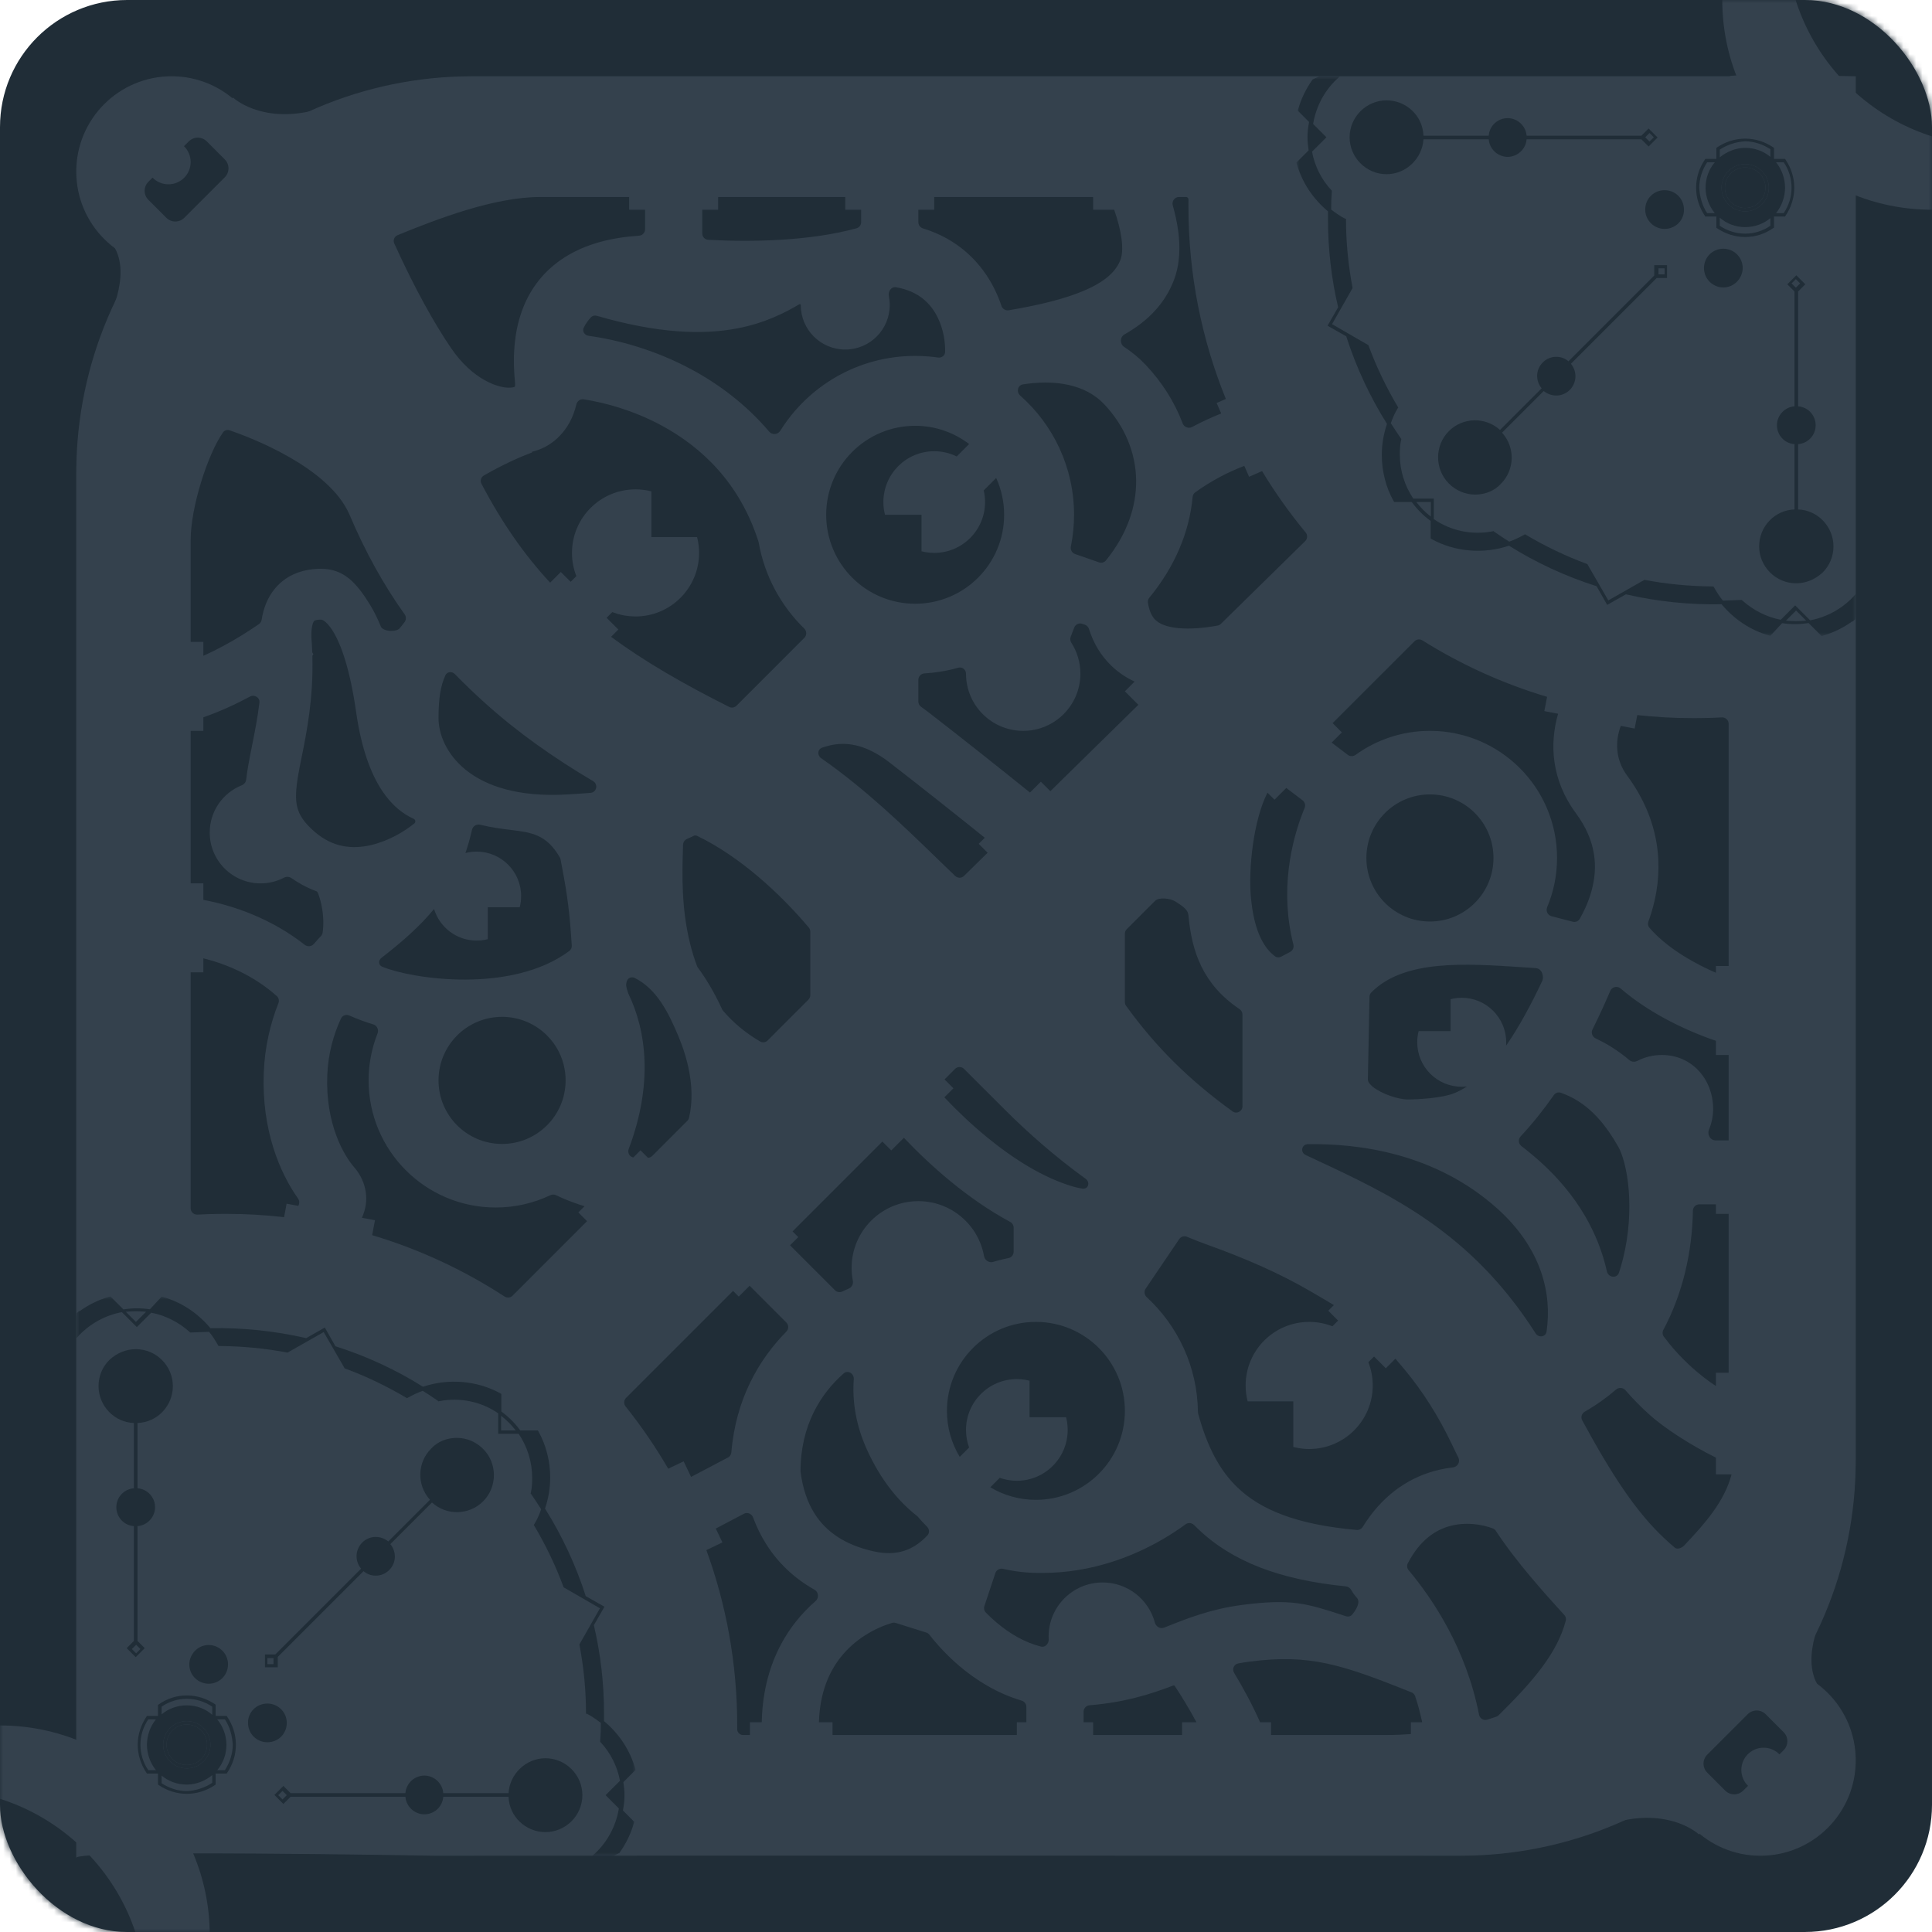 <svg width="304" height="304" viewBox="0 0 304 304" fill="none" xmlns="http://www.w3.org/2000/svg">
<rect width="304" height="304" rx="20" fill="#202D37"/>
<mask id="mask0_5742_287980" style="mask-type:luminance" maskUnits="userSpaceOnUse" x="0" y="0" width="304" height="304">
<rect width="304" height="304" rx="20" fill="white"/>
</mask>
<g mask="url(#mask0_5742_287980)">
<circle cy="304.5" r="33" fill="#34414D"/>
<circle cx="-10" cy="314.5" r="33" fill="#202D37"/>
<circle cx="304" r="33" fill="#34414D"/>
<circle cx="314" cy="-10" r="33" fill="#202D37"/>
<path d="M272.139 12H235.611H74.222C39.884 12.054 12.141 39.82 12 74.222V214.222V224.916V292.328C12 290.977 68.389 292 68.389 292C107.766 291.969 230.032 292 229.778 292C264.258 292 292 264.234 292 229.778V12C292 12 272.114 11.597 272.139 12Z" fill="#34414D"/>
<path fill-rule="evenodd" clip-rule="evenodd" d="M147 31H172V33H175.316C175.875 34.606 176.284 36.151 176.469 37.54C176.683 39.144 176.554 40.224 176.3 40.884C175.65 42.574 174.118 44.245 170.444 45.789C167.564 46.999 163.71 47.982 158.711 48.822C158.213 48.905 157.735 48.6 157.574 48.121C157.287 47.262 156.944 46.416 156.542 45.592C154.447 41.303 150.741 37.613 145.243 35.946C144.969 35.863 144.746 35.676 144.617 35.435C144.542 35.293 144.5 35.133 144.5 34.965V33H147V31ZM30 85C30 79.793 32.69 71.447 35.098 68.028C35.33 67.698 35.745 67.577 36.128 67.707C39.102 68.722 51.775 73.428 55 81C57.497 86.863 60.316 91.965 63.673 96.669C63.948 97.053 63.92 97.576 63.618 97.94C63.377 98.229 63.148 98.521 62.931 98.816C62.415 99.513 60.253 99.39 59.927 98.587C59.402 97.294 58.833 96.154 58.222 95.158C56.058 91.632 54.062 89.5 50.5 89.5C47.996 89.5 45.283 90.239 43.33 92.531C42.124 93.946 41.463 95.66 41.173 97.505C41.129 97.783 40.981 98.035 40.75 98.195C39.157 99.302 37.211 100.532 35.086 101.672C34.065 102.219 33.031 102.731 32 103.191V101H30V85ZM249.445 142.869C249.179 143.455 248.886 144.025 248.573 144.579C248.355 144.963 247.903 145.144 247.476 145.032C246.338 144.735 245.213 144.443 244.131 144.165C243.516 144.006 243.203 143.322 243.449 142.736C244.448 140.356 245 137.743 245 135C245 123.955 236.045 115 225 115C220.632 115 216.591 116.4 213.301 118.777C212.933 119.043 212.432 119.049 212.071 118.774L209.537 116.848L211.142 115.243L209.685 113.786L222.567 100.903C222.899 100.571 223.418 100.516 223.816 100.765C229.863 104.554 236.449 107.562 243.433 109.647L243 111.891L245.166 112.31C243.806 117.035 244.076 122.691 247.979 127.972C251.22 132.356 251.442 136.489 250.429 140.174C250.175 141.098 249.84 141.999 249.445 142.869ZM199.434 124.726C197.196 129.152 196.428 136.726 196.829 141.178C197.265 146.018 198.625 149.004 200.634 150.48C200.914 150.686 201.289 150.69 201.597 150.527L203.009 149.779C203.426 149.559 203.63 149.077 203.514 148.62C201.386 140.269 203.093 132.428 205.279 127.131C205.369 126.911 205.38 126.674 205.319 126.458C205.26 126.252 205.138 126.066 204.959 125.93L202.4 123.984L200.546 125.838L199.434 124.726ZM255.029 114.215L257.213 114.637L257.623 112.516C260.538 112.836 263.5 113 266.5 113C267.04 113 267.579 112.995 268.116 112.984C269.059 112.966 269.998 112.931 270.932 112.88C271.51 112.849 272 113.306 272 113.885V152H270V153.062C269.825 152.986 269.649 152.908 269.472 152.829C269.344 152.771 269.216 152.713 269.087 152.653L268.894 152.563C268.731 152.487 268.567 152.409 268.403 152.33C267.794 152.035 267.177 151.718 266.559 151.379C263.727 149.822 261.26 147.989 259.535 145.979C259.303 145.71 259.25 145.333 259.373 145C259.478 144.715 259.578 144.428 259.674 144.138C259.719 143.999 259.764 143.859 259.808 143.719L259.868 143.524C259.939 143.293 260.006 143.06 260.071 142.826C261.807 136.511 261.28 129.143 256.021 122.028C254.149 119.496 254.142 116.588 255.029 114.215ZM261.741 160.142C264.625 161.728 267.534 162.936 270 163.771V166H272V178V179.441H270C269 179.441 268.629 178.42 268.899 177.778C269.199 177.063 269.405 176.299 269.5 175.5C269.511 175.406 269.521 175.311 269.529 175.216C269.541 175.074 269.55 174.93 269.555 174.786C269.557 174.722 269.558 174.658 269.559 174.593L269.56 174.486C269.56 169.792 266.194 166 261.5 166C261.191 166 260.885 166.016 260.585 166.048L260.433 166.066L260.3 166.084C260.222 166.095 260.144 166.107 260.067 166.121L259.933 166.144C259.114 166.297 258.336 166.567 257.618 166.937C257.489 167.003 257.351 167.043 257.211 167.059C257.184 167.062 257.157 167.064 257.13 167.065C257.117 167.065 257.105 167.066 257.092 167.066C257.081 167.066 257.069 167.066 257.057 167.065C256.816 167.059 256.579 166.976 256.388 166.814C255.508 166.067 254.579 165.382 253.595 164.765C253.438 164.666 253.279 164.569 253.12 164.474C253.022 164.416 252.924 164.358 252.825 164.302C252.6 164.172 252.373 164.047 252.144 163.925C251.793 163.738 251.438 163.561 251.079 163.393C250.55 163.145 250.315 162.509 250.576 161.986C251.702 159.734 252.632 157.659 253.377 155.913C253.545 155.519 253.923 155.299 254.312 155.292C254.559 155.288 254.811 155.37 255.017 155.547C257.182 157.408 259.534 158.928 261.741 160.142ZM267.388 189.5H270V191H272V216H270V218.096C268.66 217.213 267.395 216.218 266.224 215.163C264.331 213.455 262.846 211.732 261.797 210.308C261.571 210 261.552 209.588 261.732 209.251C263.266 206.375 264.365 203.364 265.103 200.392C265.938 197.028 266.329 193.665 266.376 190.508C266.385 189.953 266.833 189.5 267.388 189.5ZM259.526 222.587C261.947 224.772 266.22 227.5 270 229.358V232H272.462C271.341 236.237 268.347 239.662 264.988 243.202C264.804 243.397 264.428 243.638 264.057 243.668C263.86 243.685 263.665 243.641 263.5 243.5C262.974 243.05 262.431 242.565 261.873 242.045C257.456 237.927 253.618 232.074 248.96 223.489C248.697 223.005 248.884 222.402 249.362 222.128C251.171 221.091 252.809 219.921 254.286 218.646C254.721 218.271 255.382 218.315 255.758 218.749C256.34 219.419 256.96 220.091 257.615 220.756C258.223 221.375 258.861 221.988 259.526 222.587ZM215.5 170.5C215.334 170.32 215.234 170.081 215.234 169.821L215.492 156.828C215.497 156.584 215.59 156.348 215.761 156.174C220.903 150.954 230.486 151.591 239.599 152.197L239.602 152.197C240.281 152.242 240.958 152.287 241.631 152.33C242.722 152.398 242.943 153.765 242.68 154.327C241.856 156.087 240.909 157.98 239.833 159.91C239.021 161.371 238.068 162.976 236.979 164.542C236.987 164.447 236.992 164.351 236.995 164.254C236.998 164.169 237 164.085 237 164C237 160.134 233.866 157 230 157C229.782 157 229.567 157.01 229.354 157.029C229.135 157.049 228.92 157.079 228.707 157.119C228.553 157.148 228.401 157.182 228.25 157.22V162.25H223.22C223.077 162.809 223 163.396 223 164C223 167.866 226.134 171 230 171C230.092 171 230.184 170.998 230.276 170.995C230.384 170.99 230.491 170.984 230.598 170.975C230.674 170.968 230.75 170.96 230.825 170.952C230.236 171.337 229.627 171.671 229 171.944C227 172.812 223 173 221.5 173C220 173 217.407 172.127 216 171C215.847 170.878 215.651 170.665 215.5 170.5ZM195.5 159.634C195.5 159.292 195.324 158.976 195.041 158.785C189.276 154.901 187.52 149.778 187 144C186.981 143.795 186.919 143.608 186.824 143.434C186.7 143.206 186.52 143 186.306 142.809C185.994 142.529 185.61 142.279 185.228 142.03L185.228 142.03L185.226 142.029L185.222 142.026L184.97 141.861C184.22 141.364 182.383 141.117 181.746 141.754L177.293 146.208C177.105 146.395 177 146.645 177 146.91L177 157.685C177 157.894 177.065 158.092 177.187 158.261C181.801 164.664 187.07 169.909 193.94 174.875C194.594 175.348 195.5 174.876 195.5 174.069V159.634ZM243.352 209.511C243.222 210.383 242.105 210.548 241.631 209.805C231.466 193.885 218.948 188.043 206.789 182.368L206 182C205.815 181.914 205.631 181.827 205.448 181.74C204.545 181.309 204.81 180.051 205.81 180.036C213.61 179.919 225.802 181.349 235.655 190.217C242.6 196.467 244.228 203.635 243.352 209.511ZM245.602 171.944C245.4 171.873 245.188 171.875 244.995 171.94C244.957 171.953 244.92 171.968 244.884 171.985C244.832 172.01 244.783 172.039 244.736 172.073C244.692 172.104 244.65 172.138 244.612 172.176C244.568 172.219 244.528 172.267 244.492 172.318C242.931 174.554 241.193 176.755 239.27 178.809C238.852 179.255 238.912 179.969 239.398 180.34C240.394 181.1 241.377 181.913 242.345 182.784C248.294 188.139 251.529 194.156 252.846 200.05C253.066 201.036 254.423 201.221 254.74 200.261C254.764 200.188 254.788 200.115 254.812 200.041C254.83 199.986 254.847 199.931 254.865 199.875L254.963 199.559L255.027 199.343C255.047 199.278 255.065 199.213 255.084 199.148L255.101 199.089L255.12 199.024L255.139 198.956L255.198 198.743C255.268 198.491 255.334 198.237 255.397 197.983C256.32 194.262 256.538 190.509 256.281 187.28C256.016 183.953 255.281 181.588 254.642 180.451C252.679 176.962 250.577 174.676 248.28 173.235C247.463 172.723 246.576 172.289 245.602 171.944ZM30 115V139H32V141.594C36.83 142.501 42.733 144.567 47.947 148.664C48.389 149.011 49.031 148.946 49.395 148.518C49.768 148.081 50.138 147.671 50.501 147.289C50.636 147.147 50.731 146.968 50.761 146.773C50.847 146.198 50.884 145.585 50.872 144.953C50.86 144.295 50.795 143.616 50.681 142.938C50.516 141.962 50.266 141.106 50.008 140.463C49.979 140.391 49.929 140.33 49.868 140.284C49.835 140.26 49.799 140.241 49.76 140.227C49.004 139.945 48.249 139.602 47.501 139.191C46.947 138.886 46.396 138.545 45.851 138.163C45.704 138.06 45.537 137.999 45.366 137.977C45.137 137.949 44.9 137.991 44.688 138.101C43.584 138.675 42.33 139 41 139C36.582 139 33 135.418 33 131C33 127.631 35.083 124.748 38.031 123.569C38.224 123.492 38.391 123.366 38.514 123.208C38.634 123.056 38.713 122.873 38.735 122.674C38.821 121.927 38.935 121.193 39.059 120.477C39.242 119.418 39.455 118.351 39.673 117.255L39.676 117.24L39.678 117.234L39.679 117.226C40.093 115.154 40.525 112.983 40.819 110.571C40.916 109.77 40.05 109.223 39.339 109.604C37.114 110.796 34.614 111.963 32 112.866V115H30ZM30 153H32V150.791C35.684 151.707 39.964 153.516 43.562 156.742C43.872 157.02 43.962 157.463 43.809 157.849C42.548 161.034 41.661 164.704 41.503 168.808C41.157 177.807 44.035 184.557 46.898 188.589C47.098 188.871 47.148 189.233 47.023 189.555L46.948 189.746L45.096 189.4L44.7 191.52C41.681 191.176 38.611 191 35.5 191C34.606 191 33.716 191.015 32.83 191.044C32.241 191.063 31.654 191.088 31.068 191.12C30.49 191.151 30 190.694 30 190.115V153ZM58.56 194.352C66.013 196.576 73.013 199.851 79.389 204.005C79.788 204.265 80.316 204.213 80.653 203.877L92.372 192.15L91 190.777L91.981 189.796C90.965 189.491 90.031 189.157 89.193 188.818C88.902 188.7 88.622 188.581 88.354 188.462C88.058 188.331 87.776 188.199 87.511 188.069C87.222 187.928 86.883 187.927 86.593 188.066C83.989 189.306 81.076 190.001 78 190.001C66.954 190.001 58 181.046 58 170.001C58 167.393 58.499 164.903 59.406 162.619C59.64 162.031 59.318 161.357 58.711 161.177C58.16 161.015 57.606 160.832 57.049 160.63C56.357 160.379 55.661 160.099 54.963 159.79C54.47 159.572 53.886 159.767 53.658 160.256C52.506 162.736 51.629 165.742 51.496 169.192C51.2 176.882 54.112 181.826 55.755 183.696C57.313 185.469 58.252 188.3 57.138 191.145L56.954 191.617L59 192L58.56 194.352ZM100.778 181L101.954 182.176L101.964 182.176L101.973 182.175C102.037 182.173 102.101 182.165 102.162 182.15C102.198 182.141 102.232 182.13 102.266 182.118C102.401 182.069 102.525 181.991 102.628 181.887L108.16 176.353C108.287 176.225 108.378 176.067 108.419 175.892C109.019 173.326 108.898 170.597 108.294 167.863C108.168 167.294 108.023 166.731 107.861 166.178C107.759 165.829 107.651 165.484 107.537 165.144C107.455 164.898 107.37 164.655 107.282 164.414C107.119 163.966 106.947 163.527 106.768 163.099C105.156 159.235 103.299 155.584 99.857 153.873C99.386 153.639 98.81 153.865 98.643 154.364C98.436 154.979 98.522 155.252 98.75 155.979L98.782 156.08L98.822 156.208C98.837 156.257 98.856 156.306 98.878 156.353C101.701 162.199 102.8 170.51 98.928 180.791C98.708 181.377 99.056 182.022 99.656 182.122L100.778 181ZM120.789 163.715C120.651 163.854 120.479 163.945 120.297 163.985C120.068 164.035 119.822 164.002 119.608 163.877C117.225 162.486 115.309 160.841 113.766 159.031C113.706 158.962 113.657 158.883 113.619 158.8C112.414 156.163 111.038 153.909 109.811 152.249C109.756 152.176 109.712 152.095 109.679 152.01C109.259 150.9 108.913 149.774 108.628 148.646C107.189 142.948 107.342 137.635 107.455 133.702L107.477 132.921C107.483 132.69 107.568 132.475 107.709 132.303C107.757 132.245 107.811 132.192 107.87 132.144C107.944 132.085 108.027 132.036 108.116 131.998C108.471 131.847 108.813 131.689 109.141 131.523C109.167 131.51 109.194 131.499 109.22 131.49L109.26 131.478C109.326 131.461 109.394 131.454 109.461 131.459C109.534 131.464 109.605 131.483 109.673 131.515C116.403 134.746 122.798 140.64 127.269 145.956C127.419 146.134 127.5 146.36 127.5 146.593V156.587C127.5 156.852 127.395 157.106 127.207 157.293L120.789 163.715ZM93.324 122.912C87.14 119.251 81.44 115.25 76.233 110.545C74.589 109.059 73.038 107.571 71.57 106.066C71.12 105.604 70.354 105.672 70.083 106.257C69.319 107.909 69 109.968 69 113C69 117.813 73.7 125.895 89.215 125.008C90.554 124.932 91.786 124.847 92.921 124.756C93.889 124.678 94.16 123.407 93.324 122.912ZM65.072 128.82C63.426 128.102 61.911 126.844 60.651 125.164C58.51 122.311 56.894 118.042 56.04 112.066C55.073 105.294 53.676 101.417 52.403 99.342C51.784 98.334 51.271 97.877 50.974 97.681C50.711 97.507 50.568 97.5 50.5 97.5C49.995 97.5 49.708 97.574 49.572 97.626C49.465 97.667 49.438 97.698 49.42 97.719L49.419 97.719C49.37 97.777 48.943 98.35 48.995 100.279C49.058 101.07 49.102 101.842 49.131 102.597C49.133 102.657 49.155 102.714 49.193 102.76L49.246 102.825C49.263 102.846 49.276 102.869 49.283 102.894C49.29 102.921 49.292 102.949 49.287 102.976C49.284 102.991 49.28 103.006 49.273 103.021L49.27 103.027L49.266 103.035C49.262 103.044 49.256 103.052 49.25 103.06L49.236 103.076L49.222 103.088C49.196 103.109 49.176 103.136 49.165 103.167C49.155 103.19 49.151 103.215 49.151 103.241C49.326 109.896 48.271 115.131 47.471 119.098C47.27 120.091 47.086 121.005 46.941 121.842C46.524 124.253 46.467 125.766 46.772 126.996C47.043 128.086 47.703 129.349 49.59 130.953C52.423 133.36 55.46 133.657 58.4 132.968C61.116 132.332 63.593 130.864 65.191 129.571L65.224 129.542C65.235 129.531 65.245 129.519 65.255 129.507C65.268 129.49 65.281 129.472 65.291 129.454C65.307 129.426 65.321 129.396 65.331 129.366C65.374 129.23 65.347 129.09 65.269 128.981C65.252 128.956 65.231 128.932 65.209 128.911C65.169 128.874 65.123 128.843 65.072 128.82ZM60.024 150.718C59.508 151.117 59.526 151.857 60.129 152.107C64.884 154.071 80.535 156.388 89.588 149.628C89.849 149.433 89.989 149.116 89.968 148.791C89.744 145.2 89.481 142.308 88.811 138.493C88.605 137.326 88.4 136.222 88.206 135.219C88.185 135.112 88.145 135.005 88.09 134.912C85.961 131.274 83.674 130.993 80.275 130.575L80.275 130.575C78.903 130.406 77.35 130.215 75.554 129.773C75.226 129.692 74.893 129.775 74.645 129.969C74.537 130.054 74.445 130.16 74.377 130.283C74.356 130.32 74.338 130.359 74.322 130.399C74.302 130.449 74.285 130.502 74.273 130.556C73.978 131.853 73.634 133.071 73.236 134.224C73.8 134.078 74.391 134 75 134C78.866 134 82 137.134 82 141C82 141.299 81.981 141.593 81.945 141.882C81.908 142.178 81.852 142.467 81.779 142.75H76.75V147.779C76.191 147.923 75.604 148 75 148C71.841 148 69.17 145.907 68.299 143.032C66.117 145.68 63.386 148.119 60.024 150.718ZM124.712 193.759L138.846 179.624L140.243 181.02L142.23 179.033C144.316 181.229 146.811 183.621 149.597 185.905C152.382 188.188 155.547 190.438 158.963 192.273C159.292 192.45 159.5 192.791 159.5 193.164V196.966C159.5 197.218 159.406 197.45 159.25 197.629C159.101 197.799 158.896 197.922 158.661 197.968L158.486 198.002L158.352 198.03C158.187 198.065 158.022 198.101 157.858 198.139C157.807 198.151 157.755 198.163 157.704 198.175C157.641 198.19 157.578 198.206 157.514 198.221C157.359 198.259 157.205 198.299 157.051 198.34L156.973 198.36L156.831 198.399L156.638 198.453C156.516 198.488 156.395 198.523 156.274 198.56C155.629 198.754 154.954 198.303 154.836 197.64C153.958 192.729 149.664 189 144.5 189C138.701 189 134 193.701 134 199.5C134 200.19 134.067 200.866 134.194 201.519C134.293 202.027 134.038 202.548 133.563 202.752C133.231 202.896 132.893 203.049 132.551 203.213C132.16 203.4 131.692 203.328 131.386 203.021L124.313 195.949L125.608 194.655L124.712 193.759ZM98.509 219.961L115.346 203.124L116.243 204.02L117.95 202.313L123.73 208.094C124.128 208.492 124.119 209.137 123.724 209.538C119.388 213.933 115.771 220.179 115.08 228.52C115.066 228.691 115.01 228.854 114.919 228.995C114.911 229.007 114.903 229.019 114.894 229.031L114.881 229.049C114.861 229.077 114.839 229.103 114.816 229.129L114.791 229.156L114.77 229.177L114.737 229.207L114.69 229.245C114.645 229.28 114.596 229.312 114.543 229.339L108.742 232.393L107.57 229.942L105.145 231.102C103.148 227.667 100.904 224.393 98.438 221.305C98.117 220.903 98.146 220.325 98.509 219.961ZM155.303 178.945C152.764 176.863 150.484 174.666 148.596 172.667L150.02 171.243L148.624 169.847L150.278 168.192C150.668 167.802 151.302 167.802 151.692 168.192L158.088 174.583C161.768 178.26 166.054 182.03 170.821 185.48C171.591 186.037 171.244 187.174 170.305 187.028C169.79 186.948 169.281 186.834 168.779 186.685C164.184 185.324 159.512 182.396 155.303 178.945ZM111.147 243.91C114.287 252.516 116 261.808 116 271.5L115.998 272.069C115.994 272.581 116.406 273 116.917 273H118V271H119.859C119.993 264.446 122.041 259.209 125.205 255.2C126.175 253.971 127.229 252.884 128.332 251.926C128.461 251.814 128.555 251.68 128.617 251.534C128.673 251.401 128.701 251.26 128.704 251.118C128.709 250.73 128.518 250.341 128.149 250.133C125.1 248.417 122.525 246.062 120.589 243.012C119.748 241.688 119.051 240.271 118.493 238.766C118.277 238.182 117.598 237.902 117.047 238.192L112.629 240.518L113.673 242.702L111.147 243.91ZM131 273H160V271H161.5V268.571C161.5 268.475 161.486 268.382 161.461 268.294C161.423 268.161 161.357 268.039 161.271 267.933C161.232 267.885 161.189 267.84 161.142 267.8C161.095 267.76 161.044 267.724 160.99 267.692C160.948 267.668 160.904 267.646 160.858 267.627C160.824 267.613 160.789 267.601 160.753 267.59C156.874 266.446 153.555 264.359 150.919 262.112C149.11 260.569 147.536 258.88 146.239 257.224C146.169 257.135 146.086 257.058 145.993 256.997C145.916 256.947 145.833 256.907 145.744 256.879L140.94 255.37C140.756 255.312 140.56 255.308 140.375 255.363C137.735 256.149 134.579 257.85 132.27 260.775C130.479 263.044 128.993 266.312 128.859 271H131V273ZM172 273H186V271H188.264C187.13 268.883 185.907 266.887 184.853 265.294C184.834 265.266 184.81 265.244 184.782 265.229C184.762 265.217 184.741 265.209 184.718 265.206C184.682 265.199 184.645 265.203 184.609 265.216C181.027 266.587 176.989 267.869 171.437 268.324C171.313 268.334 171.195 268.367 171.088 268.417C170.966 268.474 170.857 268.554 170.767 268.651C170.71 268.712 170.661 268.781 170.621 268.855C170.544 268.997 170.5 269.159 170.5 269.331V271H172V273ZM218 273C218.726 273 219.449 272.986 220.169 272.958C220.782 272.933 221.392 272.898 222 272.854V271H223.782L223.715 270.691C223.605 270.187 223.485 269.691 223.357 269.202L223.284 268.932L223.221 268.698L223.156 268.468L223.1 268.273L223 267.932C222.894 267.581 222.784 267.234 222.671 266.891C222.661 266.862 222.65 266.834 222.638 266.806L222.612 266.752C222.551 266.633 222.465 266.528 222.361 266.443C222.321 266.41 222.279 266.381 222.234 266.354C222.208 266.339 222.181 266.325 222.153 266.311C222.134 266.302 222.114 266.293 222.094 266.285C211.169 261.93 206.169 260.212 196.582 261.462C195.965 261.542 195.378 261.639 194.813 261.749C194.145 261.879 193.836 262.64 194.188 263.223C195.581 265.531 197.059 268.233 198.277 271H200V273H218ZM232.728 269.81C232.842 270.395 233.43 270.767 234 270.59L234.281 270.502L234.639 270.388C234.907 270.301 235.174 270.212 235.44 270.122C235.581 270.074 235.71 269.994 235.815 269.889C241.116 264.665 245.029 260.154 246.376 255.01C246.459 254.692 246.368 254.356 246.146 254.114C242.93 250.609 238.427 245.566 235.376 240.884C235.267 240.718 235.115 240.586 234.93 240.514C233.225 239.848 230.571 239.422 228.01 240.16C225.906 240.765 223.459 242.263 221.518 245.983C221.425 246.163 221.394 246.361 221.42 246.552C221.445 246.736 221.522 246.914 221.647 247.063C225.476 251.646 230.707 259.458 232.728 269.81ZM228.617 230.896C229.347 230.813 229.807 230.028 229.48 229.371C229.438 229.288 229.397 229.205 229.356 229.121C229.297 229.003 229.238 228.884 229.18 228.765C229.138 228.68 229.097 228.596 229.056 228.511C228.858 228.107 228.662 227.7 228.467 227.29C226.326 222.782 223.834 218.884 220.99 215.471C220.487 214.867 220.015 214.308 219.567 213.787L218.056 215.298L216.207 213.45L215.311 214.346C215.756 215.478 216 216.71 216 218C216 223.523 211.523 228 206 228C205.839 228 205.68 227.996 205.521 227.989C205.434 227.984 205.347 227.979 205.261 227.973L205.157 227.965C204.59 227.917 204.036 227.823 203.5 227.685V220.5H196.315C196.109 219.701 196 218.863 196 218C196 212.477 200.477 208 206 208C207.29 208 208.522 208.244 209.654 208.688L210.55 207.792L209 206.243L209.883 205.36C209.57 205.168 209.245 204.972 208.906 204.77C208.626 204.603 208.337 204.432 208.037 204.255C207.701 204.058 207.351 203.854 206.987 203.641L206.118 203.135C201.325 200.349 195.993 198.02 190.121 195.912C189.586 195.719 189.053 195.52 188.524 195.314L188.315 195.232C188.008 195.111 187.701 194.988 187.395 194.863L187.248 194.803L187.124 194.751C187.01 194.704 186.897 194.656 186.783 194.608C186.339 194.421 185.824 194.57 185.553 194.969L180.265 202.775C179.98 203.196 180.058 203.762 180.432 204.106C185.324 208.613 188.415 215.046 188.498 222.202C188.499 222.288 188.511 222.375 188.534 222.458C189.939 227.592 191.872 231.332 194.737 234.074C198.277 237.463 203.862 239.9 213.481 240.735C213.864 240.769 214.232 240.575 214.433 240.247C217.372 235.473 221.316 232.72 225.521 231.51C225.847 231.417 226.171 231.333 226.495 231.258C227.209 231.094 227.918 230.975 228.617 230.896ZM212.625 250.194C212.449 249.878 212.138 249.651 211.779 249.615C201.486 248.598 193.922 245.753 188.514 240.576C188.474 240.538 188.434 240.5 188.395 240.461L188.306 240.375L188.191 240.262L188.077 240.148L187.904 239.974C187.793 239.86 187.662 239.777 187.522 239.724C187.483 239.71 187.444 239.698 187.405 239.688C187.378 239.682 187.351 239.676 187.324 239.671C187.298 239.667 187.272 239.664 187.246 239.662C187.219 239.659 187.191 239.658 187.163 239.657C186.945 239.655 186.725 239.72 186.538 239.857C185.489 240.625 184.289 241.423 182.951 242.202C178.285 244.917 171.757 247.5 164.002 247.5C163.953 247.5 163.904 247.499 163.855 247.499L163.741 247.5L163.665 247.5H163.5C161.553 247.5 159.658 247.277 157.839 246.856C157.322 246.737 156.791 247.019 156.624 247.522L154.889 252.727C154.773 253.073 154.855 253.456 155.11 253.718C155.173 253.783 155.236 253.847 155.3 253.911L155.366 253.978C155.53 254.141 155.698 254.304 155.869 254.466C156.155 254.735 156.451 255.001 156.758 255.263C158.845 257.042 161.219 258.434 163.786 259.089C164.464 259.262 165.047 258.637 165.011 257.938L165.006 257.816L165.002 257.716C165.001 257.645 165 257.572 165 257.5C165 252.806 168.806 249 173.5 249C177.436 249 180.746 251.675 181.714 255.306C181.884 255.943 182.558 256.355 183.171 256.11L183.356 256.036L183.363 256.033L183.367 256.032L183.373 256.03C186.694 254.7 190.496 253.179 195.418 252.538C203.2 251.523 205.614 252.307 211.272 254.146L211.273 254.146L211.781 254.312C212.138 254.427 212.534 254.336 212.772 254.046C213.404 253.28 214.117 252.089 213.509 251.423C213.171 251.052 212.873 250.639 212.625 250.194ZM125.963 231.564C126.315 234.314 127.11 236.492 128.187 238.188C130.011 241.062 133 243.112 137.477 244.107C141.224 244.94 143.648 243.797 145.502 242.023C145.649 241.882 145.794 241.736 145.935 241.586C146.296 241.202 146.249 240.602 145.874 240.229C145.602 239.958 145.336 239.682 145.076 239.399C144.86 239.163 144.648 238.923 144.441 238.68L144.405 238.639L144.383 238.617L144.351 238.586L144.341 238.577L144.333 238.57L144.317 238.556C144.308 238.549 144.299 238.541 144.29 238.534C141.473 236.327 138.707 233.073 136.506 228.305C134.626 224.231 134.092 220.433 134.342 217.024C134.407 216.136 133.418 215.526 132.748 216.113C129.195 219.227 125.946 224.253 125.963 231.564ZM177 222C177 229.732 170.732 236 163 236C160.377 236 157.923 235.279 155.825 234.024L157.312 232.537C158.152 232.837 159.057 233 160 233C164.418 233 168 229.418 168 225C168 224.593 167.97 224.193 167.911 223.803C167.87 223.53 167.816 223.263 167.748 223H162V217.252C161.782 217.196 161.561 217.149 161.336 217.111C160.902 217.038 160.455 217 160 217C155.582 217 152 220.582 152 225C152 225.972 152.173 226.903 152.49 227.764L151.015 229.24C149.736 227.127 149 224.649 149 222C149 214.268 155.268 208 163 208C170.732 208 177 214.268 177 222ZM113 31H133V33H135.5V34.965C135.5 35.407 135.209 35.798 134.782 35.916C127.49 37.923 118.356 38.114 111.435 37.734C110.908 37.706 110.5 37.268 110.5 36.741V33H113V31ZM85 31H99V33H101.5V36.08C101.5 36.213 101.474 36.339 101.427 36.456C101.36 36.62 101.251 36.764 101.113 36.873C101.084 36.895 101.054 36.916 101.023 36.936C100.987 36.959 100.95 36.978 100.911 36.997C100.798 37.049 100.674 37.081 100.543 37.09C96.715 37.34 92.119 38.206 88.274 40.873C82.912 44.592 80.148 50.94 81.023 59.982C81.035 60.107 81.043 60.225 81.047 60.335C81.052 60.496 81.05 60.64 81.043 60.769C81.032 60.954 80.477 61 80 61C78.5 61 74.457 59.886 70.967 54.758C68.31 50.853 65.311 45.5 62.041 38.323C61.923 38.065 61.925 37.785 62.022 37.542L62.044 37.492L62.066 37.448L62.078 37.427C62.113 37.365 62.155 37.306 62.203 37.252C62.298 37.148 62.417 37.062 62.557 37.004C68.863 34.423 77.765 31 85 31ZM147.389 135.025C142.06 129.861 136.169 124.153 129.194 119.29C128.571 118.854 128.628 117.914 129.343 117.655C129.412 117.629 129.483 117.605 129.553 117.581L129.718 117.527C129.979 117.442 130.246 117.368 130.518 117.303C132.815 116.76 135.94 116.863 139.943 119.956C144.699 123.632 150.164 127.966 154.958 131.82L154 132.777L155.402 134.18L151.689 137.824C151.505 138.004 151.269 138.1 151.031 138.11C151.012 138.111 150.993 138.111 150.974 138.111C150.961 138.11 150.947 138.11 150.934 138.109C150.85 138.104 150.768 138.09 150.687 138.064C150.629 138.045 150.573 138.022 150.518 137.993C150.441 137.951 150.368 137.898 150.302 137.835C149.393 136.966 148.47 136.072 147.53 135.162L147.529 135.16L147.389 135.025ZM179.124 110.901L165.272 124.495L163.778 123L162.07 124.708C157.029 120.647 151.146 115.976 146.057 112.043C145.684 111.755 145.311 111.48 144.939 111.22C144.666 111.029 144.5 110.719 144.5 110.386V106.976C144.5 106.431 144.936 105.989 145.48 105.957C146.281 105.91 147.073 105.826 147.852 105.705C148.15 105.659 148.445 105.608 148.739 105.551C149.075 105.487 149.409 105.416 149.74 105.338C150.101 105.253 150.459 105.16 150.814 105.06C151.405 104.893 152 105.386 152 106C152 110.971 156.029 115 161 115C165.97 115 170 110.971 170 106C170 104.216 169.481 102.553 168.585 101.154C168.402 100.868 168.351 100.513 168.473 100.196L169.032 98.743C169.226 98.239 169.785 97.98 170.294 98.157L170.708 98.301C171.017 98.408 171.252 98.661 171.35 98.972C172.057 101.207 173.212 103.144 174.839 104.722C175.971 105.82 177.227 106.641 178.527 107.25L177 108.777L179.124 110.901ZM205.375 85.142L192.101 98.168C191.959 98.307 191.779 98.401 191.583 98.436C189.534 98.799 187.381 99.021 185.408 98.835C183.504 98.654 182.409 98.133 181.801 97.543C181.414 97.168 180.864 96.418 180.622 94.806C180.611 94.733 180.61 94.66 180.617 94.587C180.619 94.561 180.623 94.534 180.628 94.507L180.632 94.486L180.637 94.463C180.672 94.314 180.743 94.174 180.842 94.054C184.885 89.144 187.149 83.695 187.66 78.194C187.687 77.905 187.833 77.639 188.068 77.469C190.646 75.612 193.287 74.262 195.791 73.308L196.547 75.024L198.584 74.127C200.635 77.516 202.929 80.741 205.442 83.778C205.776 84.182 205.749 84.774 205.375 85.142ZM192.887 62.775L191.435 63.414L192.16 65.062C190.657 65.654 189.121 66.356 187.578 67.186C187.018 67.486 186.317 67.216 186.093 66.622C184.815 63.247 182.84 60.121 180.267 57.405C179.212 56.291 178.075 55.359 176.883 54.584C176.186 54.129 176.206 53.034 176.931 52.624C180.466 50.624 183.241 47.908 184.7 44.115C185.696 41.525 185.713 38.773 185.39 36.351C185.208 34.988 184.906 33.628 184.534 32.313C184.35 31.661 184.831 31 185.509 31H186.625C186.839 31 187.011 31.175 187.008 31.388L187.002 31.88L187 32.259L187 32.5C187 43.209 189.091 53.429 192.887 62.775ZM144 56C135.042 56 127.184 60.712 122.77 67.792C122.389 68.402 121.507 68.477 121.042 67.929C117.375 63.618 113.071 60.414 108.737 58.091C103.084 55.062 97.299 53.481 92.615 52.839C91.988 52.753 91.575 52.122 91.855 51.555C92.189 50.877 92.583 50.345 92.995 49.918C93.232 49.671 93.593 49.6 93.922 49.695C103.51 52.476 110.573 52.721 116.072 51.66C120.451 50.815 123.61 49.155 125.779 47.871C125.876 47.813 126 47.887 126 48C126 51.866 129.134 55 133 55C136.866 55 140 51.866 140 48C140 47.52 139.952 47.052 139.86 46.599C139.709 45.859 140.249 45.071 140.993 45.199C144.615 45.824 146.501 47.821 147.556 49.98C148.462 51.836 148.748 53.819 148.715 55.376C148.702 55.95 148.163 56.338 147.594 56.256C147.115 56.188 146.631 56.132 146.143 56.09C145.437 56.031 144.722 56 144 56ZM169 81C169 73.528 165.722 66.822 160.525 62.24C159.892 61.682 160.12 60.618 160.954 60.484C161.475 60.401 162.006 60.334 162.545 60.284C162.932 60.249 163.324 60.224 163.718 60.209C167.775 60.058 171.338 61.067 173.733 63.595C176.982 67.024 178.714 71.231 178.771 75.559C178.824 79.562 177.438 83.972 174.017 88.187C173.757 88.507 173.323 88.623 172.935 88.488L169.161 87.175C168.675 87.006 168.399 86.497 168.501 85.993C168.828 84.379 169 82.71 169 81ZM158 81C158 88.732 151.732 95 144 95C136.268 95 130 88.732 130 81C130 73.268 136.268 67 144 67C147.194 67 150.138 68.07 152.494 69.87L150.54 71.824C149.473 71.296 148.271 71 147 71C142.582 71 139 74.582 139 79C139 79.69 139.087 80.361 139.252 81H145V86.748C145.411 86.854 145.836 86.928 146.27 86.967C146.51 86.989 146.754 87 147 87C151.418 87 155 83.418 155 79C155 78.37 154.927 77.757 154.79 77.169L156.75 75.209C157.553 76.974 158 78.935 158 81ZM75.759 76.123C79.042 82.386 82.606 87.409 86.563 91.68L88.243 90L89.793 91.55L90.689 90.654C90.244 89.522 90 88.29 90 87C90 81.477 94.477 77 100 77C100.422 77 100.837 77.026 101.245 77.077C101.672 77.13 102.091 77.21 102.5 77.315V84.5H109.685C109.8 84.946 109.885 85.403 109.937 85.871C109.958 86.059 109.974 86.249 109.985 86.439C109.989 86.512 109.992 86.585 109.994 86.659C109.998 86.772 110 86.886 110 87C110 92.523 105.523 97 100 97C99.43 97 98.872 96.952 98.329 96.861C98.163 96.833 97.998 96.801 97.835 96.765C97.323 96.652 96.825 96.499 96.346 96.311L95.45 97.207L97.298 99.056L96.153 100.202C101.391 104.076 107.462 107.581 114.73 111.23C114.908 111.32 115.104 111.352 115.293 111.33C115.512 111.304 115.721 111.207 115.885 111.044L126.566 100.362C126.972 99.957 126.952 99.295 126.542 98.894C122.857 95.299 120.279 90.575 119.365 85.282C116.414 75.967 110.354 70.303 104.013 66.906C99.668 64.577 95.269 63.363 91.832 62.83C91.799 62.825 91.767 62.822 91.735 62.82C91.705 62.818 91.675 62.818 91.646 62.819C91.522 62.824 91.403 62.852 91.293 62.901C91.166 62.958 91.051 63.041 90.955 63.144C90.891 63.212 90.835 63.289 90.79 63.373C90.745 63.458 90.71 63.549 90.688 63.645C90.231 65.585 89.303 67.463 87.713 68.939C86.514 70.051 85.164 70.742 83.748 71.074C83.717 71.081 83.7 71.113 83.71 71.143L83.713 71.153C83.717 71.177 83.704 71.201 83.681 71.209C82.118 71.788 79.341 72.971 76.136 74.818C75.68 75.081 75.515 75.657 75.759 76.123ZM225 145C230.523 145 235 140.523 235 135C235 129.477 230.523 125 225 125C219.477 125 215 129.477 215 135C215 140.523 219.477 145 225 145ZM79 180C84.523 180 89 175.522 89 170C89 164.477 84.523 160 79 160C73.477 160 69 164.477 69 170C69 175.522 73.477 180 79 180Z" fill="#202D37"/>
<circle cx="27" cy="27" r="15" fill="#34414D"/>
<path fill-rule="evenodd" clip-rule="evenodd" d="M23.344 28.611C22.563 29.392 22.563 30.659 23.344 31.44L26.172 34.268C26.953 35.049 28.22 35.049 29.001 34.268L35.365 27.904C36.146 27.123 36.146 25.857 35.365 25.076L32.536 22.247C31.755 21.466 30.489 21.466 29.708 22.247L28.952 23.003C29.599 23.638 30 24.522 30 25.5C30 27.433 28.433 29 26.5 29C25.522 29 24.638 28.599 24.003 27.952L23.344 28.611Z" fill="#202D37"/>
<path fill-rule="evenodd" clip-rule="evenodd" d="M36.642 15.331C36.642 15.331 40.935 19.442 49.342 17.387L42.773 25.854L34.583 22.58L36.642 15.331Z" fill="#34414D"/>
<path fill-rule="evenodd" clip-rule="evenodd" d="M16.615 51.106C16.615 51.106 20.983 43.379 17.813 38.594L27 42.139L22.867 53.36L16.615 51.106Z" fill="#34414D"/>
<circle cx="277" cy="277" r="15" transform="rotate(-180 277 277)" fill="#34414D"/>
<path fill-rule="evenodd" clip-rule="evenodd" d="M280.656 275.389C281.437 274.608 281.437 273.341 280.656 272.56L277.828 269.732C277.047 268.951 275.78 268.951 274.999 269.732L268.635 276.096C267.854 276.877 267.854 278.143 268.635 278.924L271.464 281.753C272.245 282.534 273.511 282.534 274.292 281.753L275.048 280.997C274.401 280.362 274 279.478 274 278.5C274 276.567 275.567 275 277.5 275C278.478 275 279.362 275.401 279.997 276.048L280.656 275.389Z" fill="#202D37"/>
<path fill-rule="evenodd" clip-rule="evenodd" d="M267.358 288.669C267.358 288.669 263.064 284.558 254.658 286.613L261.227 278.146L269.417 281.42L267.358 288.669Z" fill="#34414D"/>
<path fill-rule="evenodd" clip-rule="evenodd" d="M287.385 252.894C287.385 252.894 283.016 260.621 286.187 265.406L277 261.861L281.133 250.64L287.385 252.894Z" fill="#34414D"/>
<path fill-rule="evenodd" clip-rule="evenodd" d="M258.876 32.972C258.876 34.673 260.258 36.019 261.923 36.019C263.623 36.019 265.005 34.673 264.969 32.972C264.969 31.272 263.623 29.926 261.923 29.926C260.222 29.926 258.876 31.272 258.876 32.972Z" fill="#202D37"/>
<path fill-rule="evenodd" clip-rule="evenodd" d="M274.216 42.183C274.216 40.483 272.834 39.137 271.169 39.137C269.469 39.137 268.122 40.483 268.122 42.183C268.122 43.884 269.504 45.23 271.169 45.23C272.834 45.23 274.18 43.849 274.216 42.183Z" fill="#202D37"/>
<path fill-rule="evenodd" clip-rule="evenodd" d="M282.577 45.266L281.903 44.593L282.577 43.92L283.25 44.593L282.577 45.266ZM282.931 80.161V69.887C284.454 69.781 285.694 68.506 285.694 66.912C285.694 65.353 284.49 64.042 282.931 63.936V45.868L284.064 44.734L282.647 43.317L281.23 44.734L282.364 45.868V63.936C280.841 64.042 279.601 65.353 279.601 66.912C279.601 68.47 280.805 69.781 282.364 69.887V80.161C279.246 80.267 276.802 82.854 276.802 85.971C276.802 89.16 279.424 91.781 282.612 91.781C284.171 91.781 285.588 91.179 286.757 90.116C287.891 89.018 288.493 87.53 288.493 85.971C288.493 82.854 286.013 80.267 282.931 80.161Z" fill="#202D37"/>
<path fill-rule="evenodd" clip-rule="evenodd" d="M259.549 20.927L260.222 21.601L259.549 22.274L258.876 21.601L259.549 20.927ZM223.981 21.919H234.254C234.361 23.443 235.671 24.683 237.23 24.683C238.754 24.683 240.1 23.478 240.206 21.919H258.274L259.407 23.053L260.824 21.636L259.407 20.219L258.274 21.352H240.206C240.1 19.829 238.789 18.589 237.23 18.589C235.671 18.589 234.361 19.794 234.254 21.352H223.981C223.874 18.235 221.288 15.79 218.171 15.79C214.982 15.79 212.361 18.412 212.361 21.601C212.361 24.789 214.982 27.41 218.171 27.41C221.288 27.41 223.803 24.895 223.981 21.919Z" fill="#202D37"/>
<path fill-rule="evenodd" clip-rule="evenodd" d="M271.417 29.536C271.417 31.307 272.869 32.724 274.605 32.724C276.377 32.724 277.794 31.307 277.794 29.536C277.794 27.765 276.377 26.348 274.605 26.348C272.834 26.348 271.417 27.765 271.417 29.536Z" fill="#202D37"/>
<path fill-rule="evenodd" clip-rule="evenodd" d="M268.618 25.533H269.823C268.902 26.631 268.37 28.013 268.37 29.536C268.37 31.024 268.937 32.441 269.823 33.539H268.618C267.839 32.37 267.449 30.953 267.378 29.536C267.378 28.119 267.839 26.737 268.618 25.533ZM270.602 34.248C271.7 35.204 273.082 35.736 274.605 35.736C276.129 35.736 277.51 35.204 278.573 34.319V35.523C277.404 36.338 276.022 36.763 274.605 36.763C273.188 36.763 271.807 36.338 270.602 35.523V34.248ZM278.325 29.536C278.325 31.591 276.66 33.256 274.605 33.256C272.551 33.256 270.886 31.591 270.886 29.536C270.886 27.481 272.551 25.816 274.605 25.816C276.66 25.816 278.325 27.481 278.325 29.536ZM270.602 23.549C271.771 22.77 273.188 22.309 274.605 22.238C275.987 22.238 277.369 22.699 278.573 23.478V24.683C277.51 23.797 276.129 23.265 274.605 23.265C273.117 23.265 271.7 23.868 270.602 24.753V23.549ZM279.459 25.533H280.663C281.478 26.702 281.903 28.119 281.903 29.536C281.903 30.953 281.478 32.335 280.663 33.539H279.459C280.344 32.441 280.876 31.024 280.876 29.536C280.876 28.048 280.344 26.631 279.459 25.533ZM268.335 34.071H270.071V35.842L270.177 35.913C271.488 36.798 273.011 37.294 274.605 37.294C276.2 37.294 277.723 36.798 279.034 35.877L279.14 35.806V34.071H280.876L280.947 33.964C281.832 32.654 282.328 31.13 282.328 29.536C282.328 27.942 281.832 26.419 280.947 25.108L280.876 25.001H279.14V23.265L279.034 23.195C277.723 22.309 276.2 21.813 274.605 21.813C273.011 21.813 271.488 22.309 270.177 23.195L270.071 23.265V25.001H268.335L268.264 25.108C267.378 26.419 266.882 27.942 266.882 29.536C266.882 31.13 267.378 32.654 268.264 33.964L268.335 34.071Z" fill="#202D37"/>
<path fill-rule="evenodd" clip-rule="evenodd" d="M277.794 29.536C277.794 31.308 276.377 32.725 274.606 32.725C272.87 32.725 271.417 31.308 271.417 29.536C271.417 27.765 272.834 26.348 274.606 26.348C276.377 26.348 277.794 27.765 277.794 29.536ZM270.886 29.536C270.886 31.591 272.551 33.256 274.606 33.256C276.66 33.256 278.325 31.591 278.325 29.536C278.325 27.482 276.66 25.816 274.606 25.816C272.551 25.816 270.886 27.482 270.886 29.536Z" fill="#202D37"/>
<mask id="mask1_5742_287980" style="mask-type:luminance" maskUnits="userSpaceOnUse" x="204" y="12" width="88" height="89">
<path fill-rule="evenodd" clip-rule="evenodd" d="M204 100.071H292V12H204V100.071Z" fill="white"/>
</mask>
<g mask="url(#mask1_5742_287980)">
<path fill-rule="evenodd" clip-rule="evenodd" d="M260.966 43.176H261.923V42.219H260.966V43.176ZM244.882 62.235C245.697 62.235 246.441 61.916 247.008 61.35C248.142 60.181 248.177 58.445 247.185 57.24L260.683 43.742H262.312V41.723H260.293V43.353L246.796 56.85C246.264 56.39 245.591 56.142 244.882 56.142C244.068 56.142 243.324 56.461 242.757 57.028C241.623 58.161 241.588 59.897 242.58 61.102L236.026 67.656C233.758 65.565 230.18 65.636 227.984 67.833C225.717 70.1 225.717 73.82 227.984 76.087C229.153 77.256 230.641 77.823 232.129 77.823C233.652 77.823 235.14 77.256 236.168 76.123C238.364 73.926 238.435 70.383 236.345 68.081L242.899 61.527C243.501 61.987 244.139 62.235 244.882 62.235Z" fill="#202D37"/>
<path fill-rule="evenodd" clip-rule="evenodd" d="M281.018 97.662L282.612 96.068L284.206 97.662C283.143 97.768 282.081 97.768 281.018 97.662ZM225.15 81.295C224.264 80.622 223.52 79.842 222.847 78.992H225.15V81.295ZM206.551 12.496C205.523 13.913 204.744 15.507 204.248 17.243L204.213 17.42L205.98 19.187L205.948 19.404C205.807 20.113 205.736 20.857 205.736 21.601C205.736 22.274 205.807 22.947 205.913 23.655L204 25.568L204.035 25.746C204.886 28.721 206.586 31.272 208.96 33.256V34.531C208.96 39.172 209.491 43.849 210.554 48.348L208.889 51.253L211.829 52.918C213.388 57.771 215.549 62.412 218.242 66.699C217.71 68.258 217.427 69.923 217.427 71.588C217.427 74.138 218.064 76.689 219.304 78.886L219.375 78.992H222.138C222.989 80.161 223.981 81.153 225.114 81.968V84.731L225.221 84.802C228.905 86.857 233.475 87.211 237.443 85.865C241.729 88.557 246.335 90.683 251.224 92.242L252.889 95.182L255.829 93.517C260.754 94.651 265.855 95.182 270.886 95.076C272.87 97.449 275.456 99.185 278.396 100L278.573 100.035L280.415 98.052C281.802 98.26 283.188 98.262 284.575 98.03L286.615 100.071L286.792 100.035C288.528 99.54 290.087 98.76 291.504 97.733V97.829L291.929 97.427V97.308L292 96.67V93.481L291.539 93.978C289.753 95.834 287.378 97.133 284.825 97.607L282.47 95.253L280.203 97.52C277.971 97.095 275.881 96.032 274.145 94.473L274.074 94.403H273.968C272.976 94.438 272.055 94.473 271.098 94.509C270.567 93.871 270.106 93.127 269.681 92.383L269.61 92.277H269.433C265.891 92.242 262.348 91.923 258.805 91.25H258.734L253.066 94.473L249.771 88.77L249.7 88.734C246.335 87.494 243.111 85.936 240.064 84.129L239.958 84.058L239.852 84.129C239.072 84.554 238.293 84.944 237.478 85.227C236.663 84.731 235.849 84.164 235.069 83.633L234.998 83.562L234.892 83.597C231.597 84.235 228.267 83.527 225.61 81.684V78.46H222.386C221.005 76.406 220.261 74.032 220.261 71.517C220.261 70.737 220.296 69.958 220.473 69.179L220.509 69.073L220.438 69.002C219.907 68.222 219.375 67.407 218.844 66.593C219.127 65.778 219.481 64.963 219.942 64.219L220.013 64.113L219.942 64.006C218.135 60.96 216.576 57.736 215.337 54.37L215.301 54.3L209.597 51.005L212.821 45.337V45.266C212.148 41.723 211.794 38.109 211.794 34.602V34.425L211.617 34.39C210.837 34 210.164 33.504 209.456 32.973C209.456 32.016 209.491 31.06 209.562 30.103V29.997L209.491 29.926C207.932 28.261 206.87 26.135 206.444 23.868L208.712 21.601L206.626 19.515L206.657 19.298C207.118 16.712 208.428 14.267 210.341 12.46L210.837 12H207.614L206.551 12.496Z" fill="#202D37"/>
</g>
<path fill-rule="evenodd" clip-rule="evenodd" d="M45.124 271.098C45.124 269.398 43.742 268.052 42.077 268.052C40.377 268.052 38.995 269.398 39.031 271.098C39.031 272.799 40.377 274.145 42.077 274.145C43.778 274.145 45.124 272.799 45.124 271.098Z" fill="#202D37"/>
<path fill-rule="evenodd" clip-rule="evenodd" d="M29.784 261.887C29.784 263.588 31.166 264.934 32.831 264.934C34.532 264.934 35.878 263.588 35.878 261.887C35.878 260.187 34.496 258.841 32.831 258.841C31.166 258.841 29.82 260.222 29.784 261.887Z" fill="#202D37"/>
<path fill-rule="evenodd" clip-rule="evenodd" d="M21.423 258.805L22.096 259.478L21.423 260.151L20.75 259.478L21.423 258.805ZM21.069 223.91V234.183C19.546 234.29 18.306 235.565 18.306 237.159C18.306 238.718 19.51 240.029 21.069 240.135L21.069 258.203L19.936 259.336L21.353 260.753L22.77 259.336L21.636 258.203L21.636 240.135C23.159 240.029 24.399 238.718 24.399 237.159C24.399 235.6 23.195 234.29 21.636 234.183V223.91C24.754 223.803 27.198 221.217 27.198 218.1C27.198 214.911 24.576 212.29 21.388 212.29C19.829 212.29 18.412 212.892 17.243 213.955C16.109 215.053 15.507 216.541 15.507 218.1C15.507 221.217 17.987 223.803 21.069 223.91Z" fill="#202D37"/>
<path fill-rule="evenodd" clip-rule="evenodd" d="M44.451 283.143L43.778 282.47L44.451 281.797L45.124 282.47L44.451 283.143ZM80.019 282.151H69.746C69.639 280.628 68.329 279.388 66.77 279.388C65.246 279.388 63.9 280.593 63.794 282.151H45.726L44.593 281.018L43.176 282.435L44.593 283.852L45.726 282.718H63.794C63.9 284.242 65.211 285.482 66.77 285.482C68.329 285.482 69.639 284.277 69.746 282.718H80.019C80.126 285.836 82.712 288.28 85.829 288.28C89.018 288.28 91.639 285.659 91.639 282.47C91.639 279.282 89.018 276.66 85.829 276.66C82.712 276.66 80.197 279.176 80.019 282.151Z" fill="#202D37"/>
<path fill-rule="evenodd" clip-rule="evenodd" d="M32.583 274.535C32.583 272.763 31.131 271.346 29.395 271.346C27.623 271.346 26.206 272.763 26.206 274.535C26.206 276.306 27.623 277.723 29.395 277.723C31.166 277.723 32.583 276.306 32.583 274.535Z" fill="#202D37"/>
<path fill-rule="evenodd" clip-rule="evenodd" d="M35.382 278.538H34.177C35.098 277.44 35.63 276.058 35.63 274.535C35.63 273.047 35.063 271.63 34.177 270.532H35.382C36.161 271.701 36.551 273.118 36.622 274.535C36.622 275.952 36.161 277.333 35.382 278.538ZM33.398 269.823C32.3 268.867 30.918 268.335 29.395 268.335C27.871 268.335 26.49 268.867 25.427 269.752V268.548C26.596 267.733 27.978 267.308 29.395 267.308C30.812 267.308 32.193 267.733 33.398 268.548V269.823ZM25.675 274.535C25.675 272.48 27.34 270.815 29.395 270.815C31.449 270.815 33.114 272.48 33.114 274.535C33.114 276.59 31.449 278.255 29.395 278.255C27.34 278.255 25.675 276.59 25.675 274.535ZM33.398 280.522C32.229 281.301 30.812 281.762 29.395 281.833C28.013 281.833 26.631 281.372 25.427 280.593V279.388C26.49 280.274 27.871 280.805 29.395 280.805C30.883 280.805 32.3 280.203 33.398 279.317V280.522ZM24.541 278.538H23.337C22.522 277.369 22.097 275.952 22.097 274.535C22.097 273.118 22.522 271.736 23.337 270.532H24.541C23.655 271.63 23.124 273.047 23.124 274.535C23.124 276.023 23.655 277.44 24.541 278.538ZM35.665 270H33.929V268.229L33.823 268.158C32.512 267.272 30.989 266.776 29.395 266.776C27.8 266.776 26.277 267.272 24.966 268.193L24.86 268.264V270H23.124L23.053 270.106C22.168 271.417 21.672 272.941 21.672 274.535C21.672 276.129 22.168 277.652 23.053 278.963L23.124 279.069H24.86V280.805L24.966 280.876C26.277 281.762 27.8 282.258 29.395 282.258C30.989 282.258 32.512 281.762 33.823 280.876L33.929 280.805V279.069H35.665L35.736 278.963C36.622 277.652 37.118 276.129 37.118 274.535C37.118 272.941 36.622 271.417 35.736 270.106L35.665 270Z" fill="#202D37"/>
<path fill-rule="evenodd" clip-rule="evenodd" d="M26.206 274.535C26.206 272.763 27.623 271.346 29.395 271.346C31.13 271.346 32.583 272.763 32.583 274.535C32.583 276.306 31.166 277.723 29.395 277.723C27.623 277.723 26.206 276.306 26.206 274.535ZM33.114 274.535C33.114 272.48 31.449 270.815 29.395 270.815C27.34 270.815 25.675 272.48 25.675 274.535C25.675 276.589 27.34 278.254 29.395 278.254C31.449 278.254 33.114 276.589 33.114 274.535Z" fill="#202D37"/>
<mask id="mask2_5742_287980" style="mask-type:luminance" maskUnits="userSpaceOnUse" x="12" y="204" width="88" height="89">
<path fill-rule="evenodd" clip-rule="evenodd" d="M100 204H12L12 292.071H100L100 204Z" fill="white"/>
</mask>
<g mask="url(#mask2_5742_287980)">
<path fill-rule="evenodd" clip-rule="evenodd" d="M43.034 260.895H42.077V261.852H43.034V260.895ZM59.117 241.836C58.303 241.836 57.559 242.154 56.992 242.721C55.858 243.89 55.823 245.626 56.815 246.831L43.317 260.328H41.688V262.348H43.707V260.718L57.205 247.22C57.736 247.681 58.409 247.929 59.117 247.929C59.932 247.929 60.676 247.61 61.243 247.043C62.377 245.91 62.412 244.174 61.42 242.969L67.974 236.415C70.242 238.505 73.82 238.435 76.016 236.238C78.283 233.971 78.283 230.251 76.016 227.984C74.847 226.815 73.359 226.248 71.871 226.248C70.348 226.248 68.86 226.815 67.832 227.948C65.636 230.145 65.565 233.687 67.655 235.99L61.101 242.544C60.499 242.084 59.861 241.836 59.117 241.836Z" fill="#202D37"/>
<path fill-rule="evenodd" clip-rule="evenodd" d="M22.982 206.409L21.388 208.003L19.794 206.409C20.857 206.303 21.919 206.303 22.982 206.409ZM78.85 222.776C79.736 223.449 80.48 224.229 81.153 225.079H78.85V222.776ZM97.449 291.575C98.477 290.158 99.256 288.564 99.752 286.828L99.787 286.651L98.02 284.883L98.052 284.667C98.193 283.958 98.264 283.214 98.264 282.47C98.264 281.797 98.193 281.124 98.087 280.415L100 278.502L99.965 278.325C99.114 275.349 97.414 272.799 95.04 270.815V269.539C95.04 264.898 94.509 260.222 93.446 255.723L95.111 252.818L92.171 251.153C90.612 246.299 88.451 241.659 85.758 237.372C86.29 235.813 86.573 234.148 86.573 232.483C86.573 229.932 85.936 227.382 84.696 225.185L84.625 225.079H81.862C81.011 223.91 80.019 222.918 78.886 222.103L78.886 219.34L78.779 219.269C75.095 217.214 70.525 216.86 66.557 218.206C62.27 215.514 57.665 213.388 52.776 211.829L51.111 208.889L48.171 210.554C43.246 209.42 38.145 208.889 33.114 208.995C31.13 206.622 28.544 204.886 25.604 204.071L25.427 204.035L23.584 206.019C22.198 205.811 20.812 205.808 19.425 206.041L17.385 204L17.208 204.035C15.472 204.531 13.913 205.311 12.496 206.338V206.242L12.071 206.643V206.763L12 207.401V210.589L12.46 210.093C14.247 208.237 16.622 206.938 19.175 206.464L21.53 208.818L23.797 206.551C26.029 206.976 28.119 208.039 29.855 209.597L29.926 209.668H30.032C31.024 209.633 31.945 209.597 32.902 209.562C33.433 210.2 33.894 210.944 34.319 211.688L34.39 211.794H34.567C38.109 211.829 41.652 212.148 45.195 212.821H45.266L50.934 209.597L54.229 215.301L54.3 215.337C57.665 216.576 60.889 218.135 63.936 219.942L64.042 220.013L64.148 219.942C64.927 219.517 65.707 219.127 66.522 218.844C67.337 219.34 68.151 219.907 68.931 220.438L69.002 220.509L69.108 220.473C72.403 219.836 75.733 220.544 78.39 222.386V225.61H81.614C82.995 227.665 83.739 230.039 83.739 232.554C83.739 233.333 83.704 234.113 83.527 234.892L83.491 234.998L83.562 235.069C84.093 235.849 84.625 236.663 85.156 237.478C84.873 238.293 84.519 239.108 84.058 239.852L83.987 239.958L84.058 240.064C85.865 243.111 87.424 246.335 88.663 249.7L88.699 249.771L94.403 253.066L91.179 258.734V258.805C91.852 262.348 92.206 265.961 92.206 269.469V269.646L92.383 269.681C93.163 270.071 93.836 270.567 94.544 271.098C94.544 272.055 94.509 273.011 94.438 273.968V274.074L94.509 274.145C96.068 275.81 97.13 277.936 97.556 280.203L95.288 282.47L97.374 284.556L97.343 284.773C96.882 287.359 95.572 289.803 93.659 291.61L93.163 292.071H96.386L97.449 291.575Z" fill="#202D37"/>
</g>
</g>
</svg>
